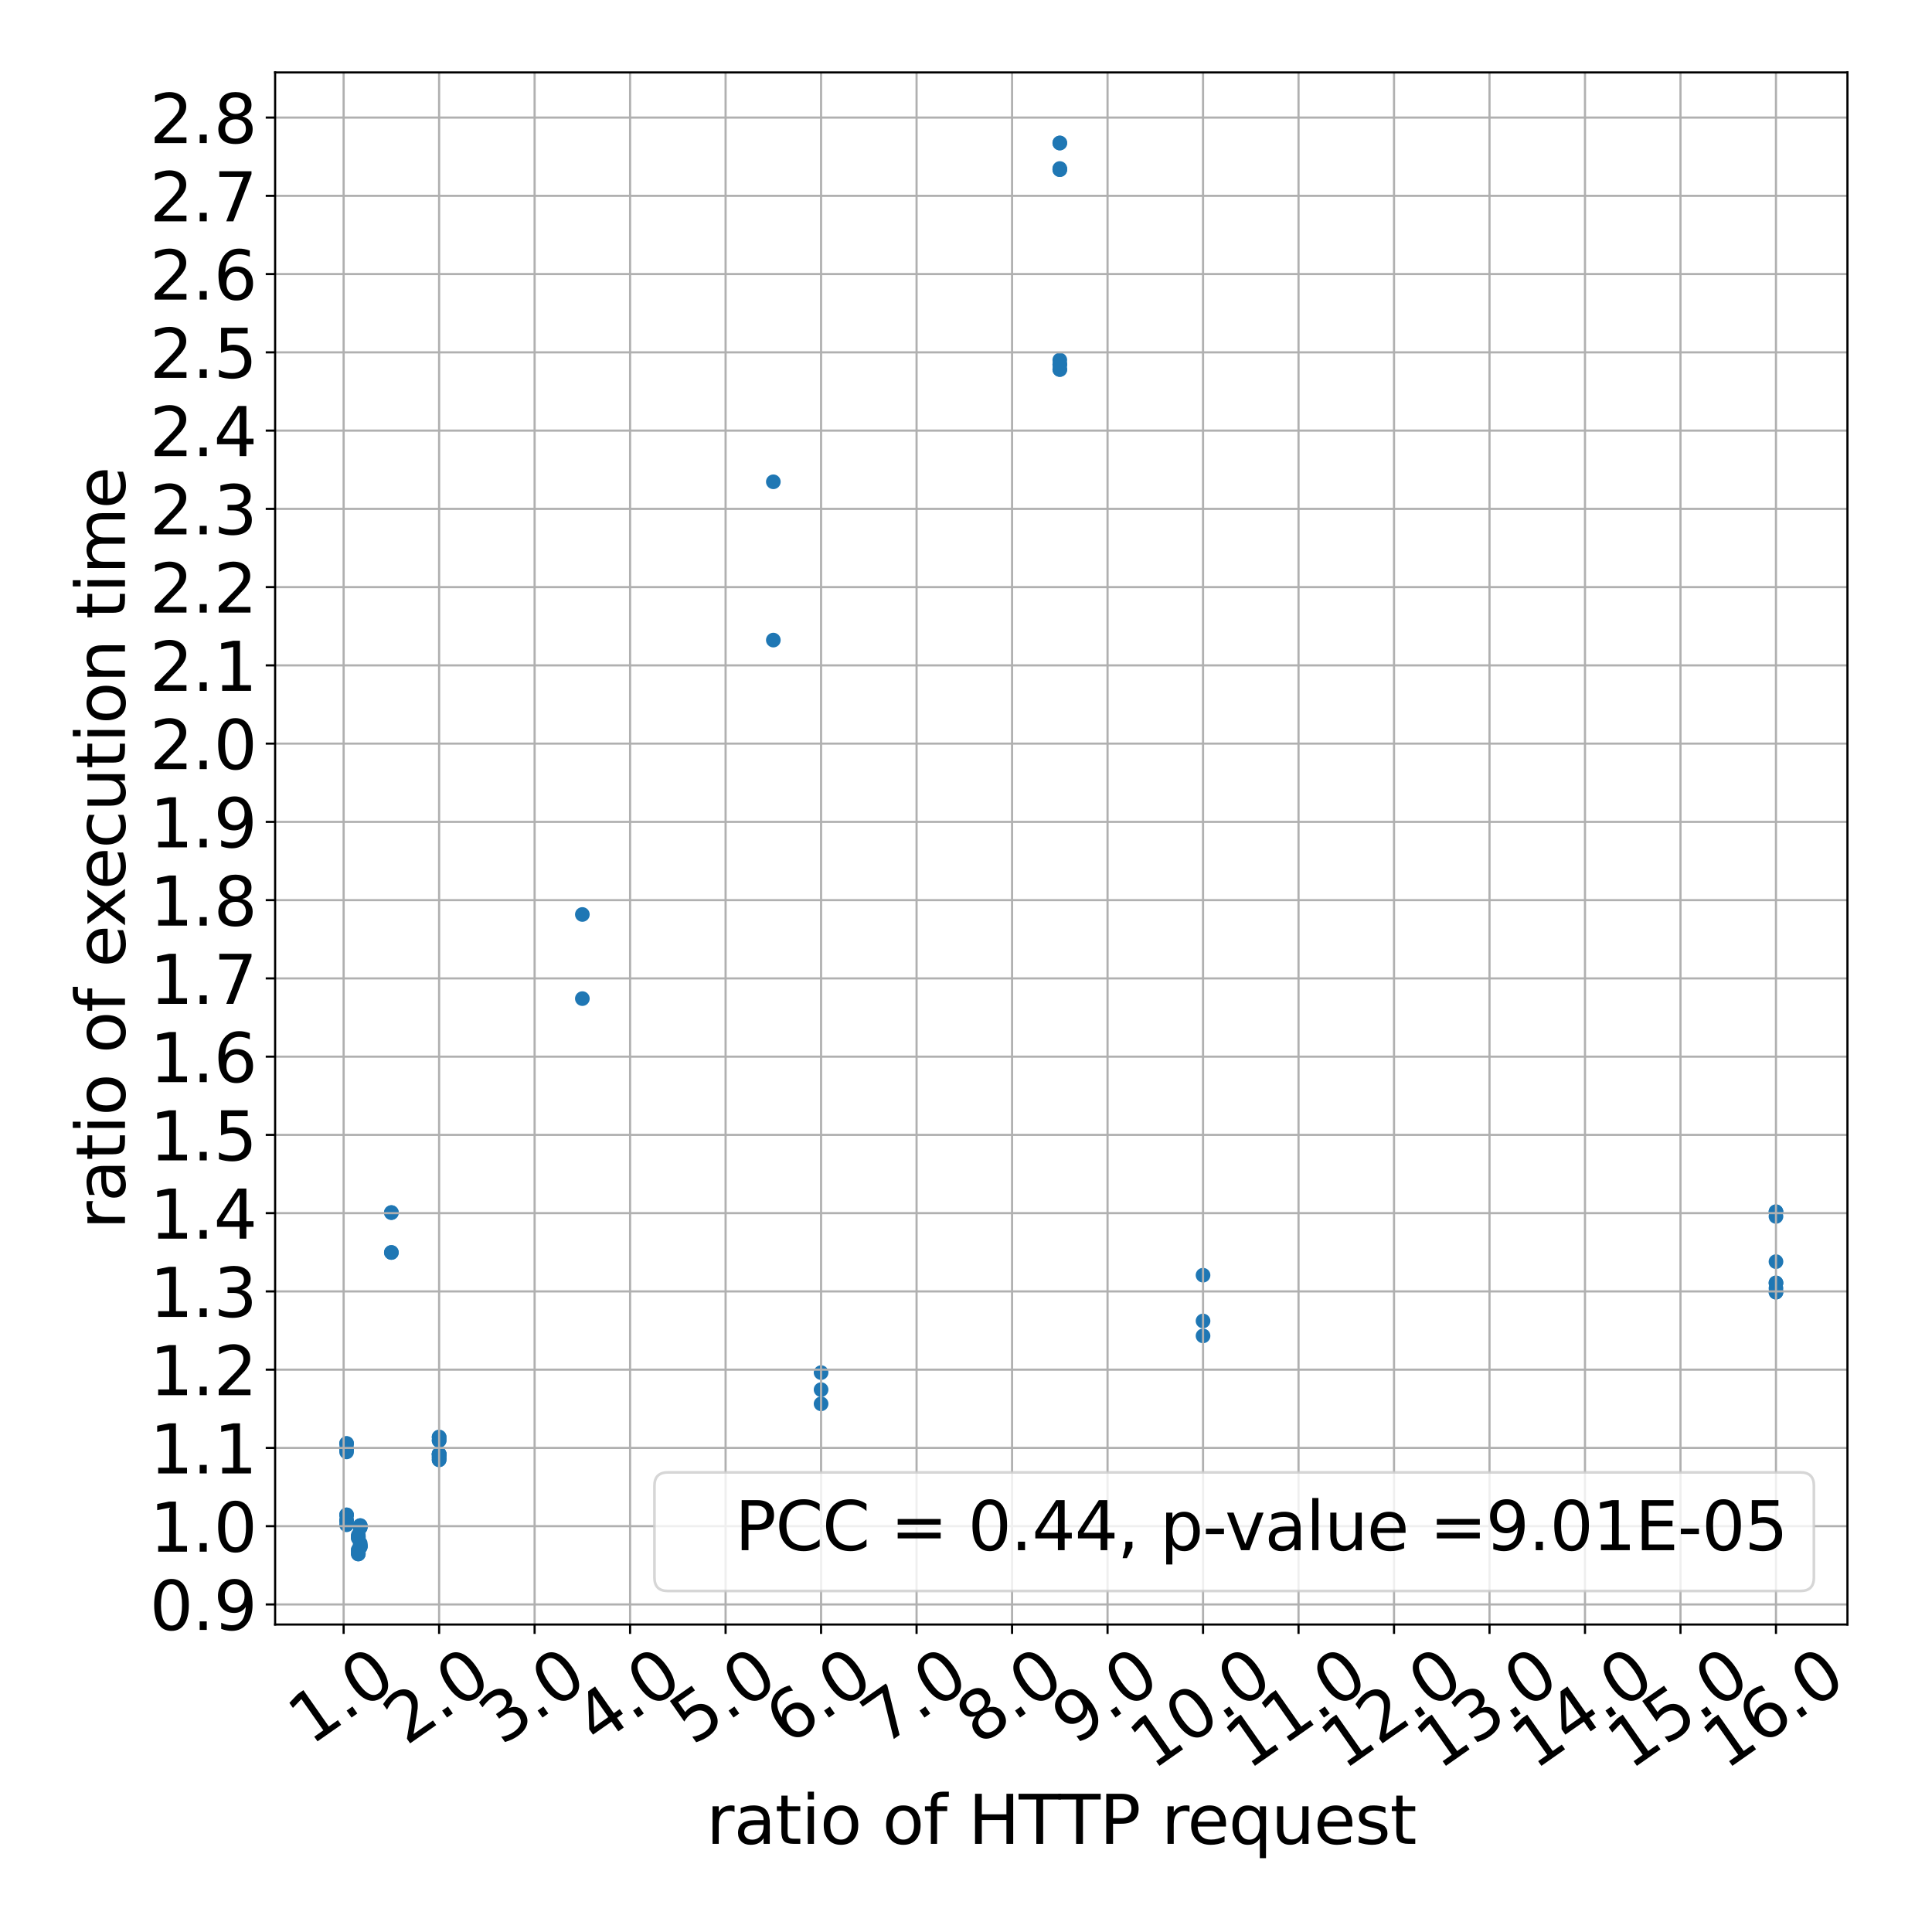 <?xml version="1.0" encoding="utf-8" standalone="no"?>
<!DOCTYPE svg PUBLIC "-//W3C//DTD SVG 1.1//EN"
  "http://www.w3.org/Graphics/SVG/1.1/DTD/svg11.dtd">
<svg xmlns:xlink="http://www.w3.org/1999/xlink" width="720pt" height="720pt" viewBox="0 0 720 720" xmlns="http://www.w3.org/2000/svg" version="1.1">
 <defs>
  <style type="text/css">*{stroke-linejoin: round; stroke-linecap: butt}</style>
 </defs>
 <g id="figure_1">
  <g id="patch_1">
   <path d="M 0 720 
L 720 720 
L 720 0 
L 0 0 
z
" style="fill: #ffffff"/>
  </g>
  <g id="axes_1">
   <g id="patch_2">
    <path d="M 102.53 605.41 
L 688.489 605.41 
L 688.489 27 
L 102.53 27 
z
" style="fill: #ffffff"/>
   </g>
   <g id="PathCollection_1">
    <defs>
     <path id="m99ff5ad54a" d="M 0 2.236 
C 0.593 2.236 1.162 2 1.581 1.581 
C 2 1.162 2.236 0.593 2.236 0 
C 2.236 -0.593 2 -1.162 1.581 -1.581 
C 1.162 -2 0.593 -2.236 0 -2.236 
C -0.593 -2.236 -1.162 -2 -1.581 -1.581 
C -2 -1.162 -2.236 -0.593 -2.236 0 
C -2.236 0.593 -2 1.162 -1.581 1.581 
C -1.162 2 -0.593 2.236 0 2.236 
z
" style="stroke: #1f77b4"/>
    </defs>
    <g clip-path="url(#pcc132f3217)">
     <use xlink:href="#m99ff5ad54a" x="133.536" y="572.09" style="fill: #1f77b4; stroke: #1f77b4"/>
     <use xlink:href="#m99ff5ad54a" x="134.25" y="575.168" style="fill: #1f77b4; stroke: #1f77b4"/>
     <use xlink:href="#m99ff5ad54a" x="129.164" y="541.08" style="fill: #1f77b4; stroke: #1f77b4"/>
     <use xlink:href="#m99ff5ad54a" x="133.536" y="578.556" style="fill: #1f77b4; stroke: #1f77b4"/>
     <use xlink:href="#m99ff5ad54a" x="134.25" y="569.295" style="fill: #1f77b4; stroke: #1f77b4"/>
     <use xlink:href="#m99ff5ad54a" x="129.164" y="568.245" style="fill: #1f77b4; stroke: #1f77b4"/>
     <use xlink:href="#m99ff5ad54a" x="661.854" y="470.175" style="fill: #1f77b4; stroke: #1f77b4"/>
     <use xlink:href="#m99ff5ad54a" x="661.854" y="480.107" style="fill: #1f77b4; stroke: #1f77b4"/>
     <use xlink:href="#m99ff5ad54a" x="394.958" y="62.796" style="fill: #1f77b4; stroke: #1f77b4"/>
     <use xlink:href="#m99ff5ad54a" x="394.958" y="134.16" style="fill: #1f77b4; stroke: #1f77b4"/>
     <use xlink:href="#m99ff5ad54a" x="661.854" y="453.326" style="fill: #1f77b4; stroke: #1f77b4"/>
     <use xlink:href="#m99ff5ad54a" x="163.647" y="541.874" style="fill: #1f77b4; stroke: #1f77b4"/>
     <use xlink:href="#m99ff5ad54a" x="163.647" y="541.996" style="fill: #1f77b4; stroke: #1f77b4"/>
     <use xlink:href="#m99ff5ad54a" x="394.958" y="53.291" style="fill: #1f77b4; stroke: #1f77b4"/>
     <use xlink:href="#m99ff5ad54a" x="145.854" y="466.76" style="fill: #1f77b4; stroke: #1f77b4"/>
     <use xlink:href="#m99ff5ad54a" x="163.647" y="535.566" style="fill: #1f77b4; stroke: #1f77b4"/>
     <use xlink:href="#m99ff5ad54a" x="133.536" y="573.178" style="fill: #1f77b4; stroke: #1f77b4"/>
     <use xlink:href="#m99ff5ad54a" x="134.25" y="576.017" style="fill: #1f77b4; stroke: #1f77b4"/>
     <use xlink:href="#m99ff5ad54a" x="129.164" y="540.041" style="fill: #1f77b4; stroke: #1f77b4"/>
     <use xlink:href="#m99ff5ad54a" x="133.536" y="577.612" style="fill: #1f77b4; stroke: #1f77b4"/>
     <use xlink:href="#m99ff5ad54a" x="134.25" y="569.001" style="fill: #1f77b4; stroke: #1f77b4"/>
     <use xlink:href="#m99ff5ad54a" x="129.164" y="564.554" style="fill: #1f77b4; stroke: #1f77b4"/>
     <use xlink:href="#m99ff5ad54a" x="163.647" y="542.996" style="fill: #1f77b4; stroke: #1f77b4"/>
     <use xlink:href="#m99ff5ad54a" x="661.854" y="481.545" style="fill: #1f77b4; stroke: #1f77b4"/>
     <use xlink:href="#m99ff5ad54a" x="145.854" y="451.893" style="fill: #1f77b4; stroke: #1f77b4"/>
     <use xlink:href="#m99ff5ad54a" x="394.958" y="135.825" style="fill: #1f77b4; stroke: #1f77b4"/>
     <use xlink:href="#m99ff5ad54a" x="163.647" y="536.818" style="fill: #1f77b4; stroke: #1f77b4"/>
     <use xlink:href="#m99ff5ad54a" x="133.536" y="572.643" style="fill: #1f77b4; stroke: #1f77b4"/>
     <use xlink:href="#m99ff5ad54a" x="134.25" y="576.483" style="fill: #1f77b4; stroke: #1f77b4"/>
     <use xlink:href="#m99ff5ad54a" x="129.164" y="537.96" style="fill: #1f77b4; stroke: #1f77b4"/>
     <use xlink:href="#m99ff5ad54a" x="133.536" y="579.119" style="fill: #1f77b4; stroke: #1f77b4"/>
     <use xlink:href="#m99ff5ad54a" x="134.25" y="568.552" style="fill: #1f77b4; stroke: #1f77b4"/>
     <use xlink:href="#m99ff5ad54a" x="129.164" y="566.649" style="fill: #1f77b4; stroke: #1f77b4"/>
     <use xlink:href="#m99ff5ad54a" x="163.647" y="544.022" style="fill: #1f77b4; stroke: #1f77b4"/>
     <use xlink:href="#m99ff5ad54a" x="661.854" y="478.107" style="fill: #1f77b4; stroke: #1f77b4"/>
     <use xlink:href="#m99ff5ad54a" x="394.958" y="63.209" style="fill: #1f77b4; stroke: #1f77b4"/>
     <use xlink:href="#m99ff5ad54a" x="394.958" y="137.7" style="fill: #1f77b4; stroke: #1f77b4"/>
     <use xlink:href="#m99ff5ad54a" x="661.854" y="451.589" style="fill: #1f77b4; stroke: #1f77b4"/>
     <use xlink:href="#m99ff5ad54a" x="163.647" y="541.874" style="fill: #1f77b4; stroke: #1f77b4"/>
     <use xlink:href="#m99ff5ad54a" x="163.647" y="541.996" style="fill: #1f77b4; stroke: #1f77b4"/>
     <use xlink:href="#m99ff5ad54a" x="394.958" y="53.291" style="fill: #1f77b4; stroke: #1f77b4"/>
     <use xlink:href="#m99ff5ad54a" x="145.854" y="466.76" style="fill: #1f77b4; stroke: #1f77b4"/>
     <use xlink:href="#m99ff5ad54a" x="163.647" y="535.566" style="fill: #1f77b4; stroke: #1f77b4"/>
     <use xlink:href="#m99ff5ad54a" x="133.536" y="573.178" style="fill: #1f77b4; stroke: #1f77b4"/>
     <use xlink:href="#m99ff5ad54a" x="134.25" y="576.017" style="fill: #1f77b4; stroke: #1f77b4"/>
     <use xlink:href="#m99ff5ad54a" x="129.164" y="540.041" style="fill: #1f77b4; stroke: #1f77b4"/>
     <use xlink:href="#m99ff5ad54a" x="133.536" y="577.612" style="fill: #1f77b4; stroke: #1f77b4"/>
     <use xlink:href="#m99ff5ad54a" x="134.25" y="569.001" style="fill: #1f77b4; stroke: #1f77b4"/>
     <use xlink:href="#m99ff5ad54a" x="129.164" y="564.554" style="fill: #1f77b4; stroke: #1f77b4"/>
     <use xlink:href="#m99ff5ad54a" x="163.647" y="542.996" style="fill: #1f77b4; stroke: #1f77b4"/>
     <use xlink:href="#m99ff5ad54a" x="661.854" y="481.545" style="fill: #1f77b4; stroke: #1f77b4"/>
     <use xlink:href="#m99ff5ad54a" x="145.854" y="451.893" style="fill: #1f77b4; stroke: #1f77b4"/>
     <use xlink:href="#m99ff5ad54a" x="394.958" y="135.825" style="fill: #1f77b4; stroke: #1f77b4"/>
     <use xlink:href="#m99ff5ad54a" x="163.647" y="536.818" style="fill: #1f77b4; stroke: #1f77b4"/>
     <use xlink:href="#m99ff5ad54a" x="133.536" y="572.643" style="fill: #1f77b4; stroke: #1f77b4"/>
     <use xlink:href="#m99ff5ad54a" x="134.25" y="576.483" style="fill: #1f77b4; stroke: #1f77b4"/>
     <use xlink:href="#m99ff5ad54a" x="129.164" y="537.96" style="fill: #1f77b4; stroke: #1f77b4"/>
     <use xlink:href="#m99ff5ad54a" x="133.536" y="579.119" style="fill: #1f77b4; stroke: #1f77b4"/>
     <use xlink:href="#m99ff5ad54a" x="134.25" y="568.552" style="fill: #1f77b4; stroke: #1f77b4"/>
     <use xlink:href="#m99ff5ad54a" x="129.164" y="566.649" style="fill: #1f77b4; stroke: #1f77b4"/>
     <use xlink:href="#m99ff5ad54a" x="163.647" y="544.022" style="fill: #1f77b4; stroke: #1f77b4"/>
     <use xlink:href="#m99ff5ad54a" x="661.854" y="478.107" style="fill: #1f77b4; stroke: #1f77b4"/>
     <use xlink:href="#m99ff5ad54a" x="394.958" y="63.209" style="fill: #1f77b4; stroke: #1f77b4"/>
     <use xlink:href="#m99ff5ad54a" x="394.958" y="137.7" style="fill: #1f77b4; stroke: #1f77b4"/>
     <use xlink:href="#m99ff5ad54a" x="661.854" y="451.589" style="fill: #1f77b4; stroke: #1f77b4"/>
     <use xlink:href="#m99ff5ad54a" x="448.337" y="492.283" style="fill: #1f77b4; stroke: #1f77b4"/>
     <use xlink:href="#m99ff5ad54a" x="448.337" y="497.844" style="fill: #1f77b4; stroke: #1f77b4"/>
     <use xlink:href="#m99ff5ad54a" x="288.199" y="179.552" style="fill: #1f77b4; stroke: #1f77b4"/>
     <use xlink:href="#m99ff5ad54a" x="288.199" y="238.543" style="fill: #1f77b4; stroke: #1f77b4"/>
     <use xlink:href="#m99ff5ad54a" x="448.337" y="475.23" style="fill: #1f77b4; stroke: #1f77b4"/>
     <use xlink:href="#m99ff5ad54a" x="305.992" y="517.875" style="fill: #1f77b4; stroke: #1f77b4"/>
     <use xlink:href="#m99ff5ad54a" x="305.992" y="523.166" style="fill: #1f77b4; stroke: #1f77b4"/>
     <use xlink:href="#m99ff5ad54a" x="217.027" y="340.799" style="fill: #1f77b4; stroke: #1f77b4"/>
     <use xlink:href="#m99ff5ad54a" x="217.027" y="372.154" style="fill: #1f77b4; stroke: #1f77b4"/>
     <use xlink:href="#m99ff5ad54a" x="305.992" y="511.53" style="fill: #1f77b4; stroke: #1f77b4"/>
    </g>
   </g>
   <g id="matplotlib.axis_1">
    <g id="xtick_1">
     <g id="line2d_1">
      <path d="M 128.061 605.41 
L 128.061 27 
" clip-path="url(#pcc132f3217)" style="fill: none; stroke: #b0b0b0; stroke-width: 0.8; stroke-linecap: square"/>
     </g>
     <g id="line2d_2">
      <defs>
       <path id="md81aa4db98" d="M 0 0 
L 0 3.5 
" style="stroke: #000000; stroke-width: 0.8"/>
      </defs>
      <g>
       <use xlink:href="#md81aa4db98" x="128.061" y="605.41" style="stroke: #000000; stroke-width: 0.8"/>
      </g>
     </g>
     <g id="text_1">
      <!-- 1.0 -->
      <g transform="translate(115.734 650.775) rotate(-35) scale(0.25 -0.25)">
       <defs>
        <path id="DejaVuSans-31" d="M 794 531 
L 1825 531 
L 1825 4091 
L 703 3866 
L 703 4441 
L 1819 4666 
L 2450 4666 
L 2450 531 
L 3481 531 
L 3481 0 
L 794 0 
L 794 531 
z
" transform="scale(0.016)"/>
        <path id="DejaVuSans-2e" d="M 684 794 
L 1344 794 
L 1344 0 
L 684 0 
L 684 794 
z
" transform="scale(0.016)"/>
        <path id="DejaVuSans-30" d="M 2034 4250 
Q 1547 4250 1301 3770 
Q 1056 3291 1056 2328 
Q 1056 1369 1301 889 
Q 1547 409 2034 409 
Q 2525 409 2770 889 
Q 3016 1369 3016 2328 
Q 3016 3291 2770 3770 
Q 2525 4250 2034 4250 
z
M 2034 4750 
Q 2819 4750 3233 4129 
Q 3647 3509 3647 2328 
Q 3647 1150 3233 529 
Q 2819 -91 2034 -91 
Q 1250 -91 836 529 
Q 422 1150 422 2328 
Q 422 3509 836 4129 
Q 1250 4750 2034 4750 
z
" transform="scale(0.016)"/>
       </defs>
       <use xlink:href="#DejaVuSans-31"/>
       <use xlink:href="#DejaVuSans-2e" x="63.623"/>
       <use xlink:href="#DejaVuSans-30" x="95.41"/>
      </g>
     </g>
    </g>
    <g id="xtick_2">
     <g id="line2d_3">
      <path d="M 163.647 605.41 
L 163.647 27 
" clip-path="url(#pcc132f3217)" style="fill: none; stroke: #b0b0b0; stroke-width: 0.8; stroke-linecap: square"/>
     </g>
     <g id="line2d_4">
      <g>
       <use xlink:href="#md81aa4db98" x="163.647" y="605.41" style="stroke: #000000; stroke-width: 0.8"/>
      </g>
     </g>
     <g id="text_2">
      <!-- 2.0 -->
      <g transform="translate(151.32 650.775) rotate(-35) scale(0.25 -0.25)">
       <defs>
        <path id="DejaVuSans-32" d="M 1228 531 
L 3431 531 
L 3431 0 
L 469 0 
L 469 531 
Q 828 903 1448 1529 
Q 2069 2156 2228 2338 
Q 2531 2678 2651 2914 
Q 2772 3150 2772 3378 
Q 2772 3750 2511 3984 
Q 2250 4219 1831 4219 
Q 1534 4219 1204 4116 
Q 875 4013 500 3803 
L 500 4441 
Q 881 4594 1212 4672 
Q 1544 4750 1819 4750 
Q 2544 4750 2975 4387 
Q 3406 4025 3406 3419 
Q 3406 3131 3298 2873 
Q 3191 2616 2906 2266 
Q 2828 2175 2409 1742 
Q 1991 1309 1228 531 
z
" transform="scale(0.016)"/>
       </defs>
       <use xlink:href="#DejaVuSans-32"/>
       <use xlink:href="#DejaVuSans-2e" x="63.623"/>
       <use xlink:href="#DejaVuSans-30" x="95.41"/>
      </g>
     </g>
    </g>
    <g id="xtick_3">
     <g id="line2d_5">
      <path d="M 199.233 605.41 
L 199.233 27 
" clip-path="url(#pcc132f3217)" style="fill: none; stroke: #b0b0b0; stroke-width: 0.8; stroke-linecap: square"/>
     </g>
     <g id="line2d_6">
      <g>
       <use xlink:href="#md81aa4db98" x="199.233" y="605.41" style="stroke: #000000; stroke-width: 0.8"/>
      </g>
     </g>
     <g id="text_3">
      <!-- 3.0 -->
      <g transform="translate(186.906 650.775) rotate(-35) scale(0.25 -0.25)">
       <defs>
        <path id="DejaVuSans-33" d="M 2597 2516 
Q 3050 2419 3304 2112 
Q 3559 1806 3559 1356 
Q 3559 666 3084 287 
Q 2609 -91 1734 -91 
Q 1441 -91 1130 -33 
Q 819 25 488 141 
L 488 750 
Q 750 597 1062 519 
Q 1375 441 1716 441 
Q 2309 441 2620 675 
Q 2931 909 2931 1356 
Q 2931 1769 2642 2001 
Q 2353 2234 1838 2234 
L 1294 2234 
L 1294 2753 
L 1863 2753 
Q 2328 2753 2575 2939 
Q 2822 3125 2822 3475 
Q 2822 3834 2567 4026 
Q 2313 4219 1838 4219 
Q 1578 4219 1281 4162 
Q 984 4106 628 3988 
L 628 4550 
Q 988 4650 1302 4700 
Q 1616 4750 1894 4750 
Q 2613 4750 3031 4423 
Q 3450 4097 3450 3541 
Q 3450 3153 3228 2886 
Q 3006 2619 2597 2516 
z
" transform="scale(0.016)"/>
       </defs>
       <use xlink:href="#DejaVuSans-33"/>
       <use xlink:href="#DejaVuSans-2e" x="63.623"/>
       <use xlink:href="#DejaVuSans-30" x="95.41"/>
      </g>
     </g>
    </g>
    <g id="xtick_4">
     <g id="line2d_7">
      <path d="M 234.82 605.41 
L 234.82 27 
" clip-path="url(#pcc132f3217)" style="fill: none; stroke: #b0b0b0; stroke-width: 0.8; stroke-linecap: square"/>
     </g>
     <g id="line2d_8">
      <g>
       <use xlink:href="#md81aa4db98" x="234.82" y="605.41" style="stroke: #000000; stroke-width: 0.8"/>
      </g>
     </g>
     <g id="text_4">
      <!-- 4.0 -->
      <g transform="translate(222.493 650.775) rotate(-35) scale(0.25 -0.25)">
       <defs>
        <path id="DejaVuSans-34" d="M 2419 4116 
L 825 1625 
L 2419 1625 
L 2419 4116 
z
M 2253 4666 
L 3047 4666 
L 3047 1625 
L 3713 1625 
L 3713 1100 
L 3047 1100 
L 3047 0 
L 2419 0 
L 2419 1100 
L 313 1100 
L 313 1709 
L 2253 4666 
z
" transform="scale(0.016)"/>
       </defs>
       <use xlink:href="#DejaVuSans-34"/>
       <use xlink:href="#DejaVuSans-2e" x="63.623"/>
       <use xlink:href="#DejaVuSans-30" x="95.41"/>
      </g>
     </g>
    </g>
    <g id="xtick_5">
     <g id="line2d_9">
      <path d="M 270.406 605.41 
L 270.406 27 
" clip-path="url(#pcc132f3217)" style="fill: none; stroke: #b0b0b0; stroke-width: 0.8; stroke-linecap: square"/>
     </g>
     <g id="line2d_10">
      <g>
       <use xlink:href="#md81aa4db98" x="270.406" y="605.41" style="stroke: #000000; stroke-width: 0.8"/>
      </g>
     </g>
     <g id="text_5">
      <!-- 5.0 -->
      <g transform="translate(258.079 650.775) rotate(-35) scale(0.25 -0.25)">
       <defs>
        <path id="DejaVuSans-35" d="M 691 4666 
L 3169 4666 
L 3169 4134 
L 1269 4134 
L 1269 2991 
Q 1406 3038 1543 3061 
Q 1681 3084 1819 3084 
Q 2600 3084 3056 2656 
Q 3513 2228 3513 1497 
Q 3513 744 3044 326 
Q 2575 -91 1722 -91 
Q 1428 -91 1123 -41 
Q 819 9 494 109 
L 494 744 
Q 775 591 1075 516 
Q 1375 441 1709 441 
Q 2250 441 2565 725 
Q 2881 1009 2881 1497 
Q 2881 1984 2565 2268 
Q 2250 2553 1709 2553 
Q 1456 2553 1204 2497 
Q 953 2441 691 2322 
L 691 4666 
z
" transform="scale(0.016)"/>
       </defs>
       <use xlink:href="#DejaVuSans-35"/>
       <use xlink:href="#DejaVuSans-2e" x="63.623"/>
       <use xlink:href="#DejaVuSans-30" x="95.41"/>
      </g>
     </g>
    </g>
    <g id="xtick_6">
     <g id="line2d_11">
      <path d="M 305.992 605.41 
L 305.992 27 
" clip-path="url(#pcc132f3217)" style="fill: none; stroke: #b0b0b0; stroke-width: 0.8; stroke-linecap: square"/>
     </g>
     <g id="line2d_12">
      <g>
       <use xlink:href="#md81aa4db98" x="305.992" y="605.41" style="stroke: #000000; stroke-width: 0.8"/>
      </g>
     </g>
     <g id="text_6">
      <!-- 6.0 -->
      <g transform="translate(293.665 650.775) rotate(-35) scale(0.25 -0.25)">
       <defs>
        <path id="DejaVuSans-36" d="M 2113 2584 
Q 1688 2584 1439 2293 
Q 1191 2003 1191 1497 
Q 1191 994 1439 701 
Q 1688 409 2113 409 
Q 2538 409 2786 701 
Q 3034 994 3034 1497 
Q 3034 2003 2786 2293 
Q 2538 2584 2113 2584 
z
M 3366 4563 
L 3366 3988 
Q 3128 4100 2886 4159 
Q 2644 4219 2406 4219 
Q 1781 4219 1451 3797 
Q 1122 3375 1075 2522 
Q 1259 2794 1537 2939 
Q 1816 3084 2150 3084 
Q 2853 3084 3261 2657 
Q 3669 2231 3669 1497 
Q 3669 778 3244 343 
Q 2819 -91 2113 -91 
Q 1303 -91 875 529 
Q 447 1150 447 2328 
Q 447 3434 972 4092 
Q 1497 4750 2381 4750 
Q 2619 4750 2861 4703 
Q 3103 4656 3366 4563 
z
" transform="scale(0.016)"/>
       </defs>
       <use xlink:href="#DejaVuSans-36"/>
       <use xlink:href="#DejaVuSans-2e" x="63.623"/>
       <use xlink:href="#DejaVuSans-30" x="95.41"/>
      </g>
     </g>
    </g>
    <g id="xtick_7">
     <g id="line2d_13">
      <path d="M 341.578 605.41 
L 341.578 27 
" clip-path="url(#pcc132f3217)" style="fill: none; stroke: #b0b0b0; stroke-width: 0.8; stroke-linecap: square"/>
     </g>
     <g id="line2d_14">
      <g>
       <use xlink:href="#md81aa4db98" x="341.578" y="605.41" style="stroke: #000000; stroke-width: 0.8"/>
      </g>
     </g>
     <g id="text_7">
      <!-- 7.0 -->
      <g transform="translate(329.251 650.775) rotate(-35) scale(0.25 -0.25)">
       <defs>
        <path id="DejaVuSans-37" d="M 525 4666 
L 3525 4666 
L 3525 4397 
L 1831 0 
L 1172 0 
L 2766 4134 
L 525 4134 
L 525 4666 
z
" transform="scale(0.016)"/>
       </defs>
       <use xlink:href="#DejaVuSans-37"/>
       <use xlink:href="#DejaVuSans-2e" x="63.623"/>
       <use xlink:href="#DejaVuSans-30" x="95.41"/>
      </g>
     </g>
    </g>
    <g id="xtick_8">
     <g id="line2d_15">
      <path d="M 377.165 605.41 
L 377.165 27 
" clip-path="url(#pcc132f3217)" style="fill: none; stroke: #b0b0b0; stroke-width: 0.8; stroke-linecap: square"/>
     </g>
     <g id="line2d_16">
      <g>
       <use xlink:href="#md81aa4db98" x="377.165" y="605.41" style="stroke: #000000; stroke-width: 0.8"/>
      </g>
     </g>
     <g id="text_8">
      <!-- 8.0 -->
      <g transform="translate(364.837 650.775) rotate(-35) scale(0.25 -0.25)">
       <defs>
        <path id="DejaVuSans-38" d="M 2034 2216 
Q 1584 2216 1326 1975 
Q 1069 1734 1069 1313 
Q 1069 891 1326 650 
Q 1584 409 2034 409 
Q 2484 409 2743 651 
Q 3003 894 3003 1313 
Q 3003 1734 2745 1975 
Q 2488 2216 2034 2216 
z
M 1403 2484 
Q 997 2584 770 2862 
Q 544 3141 544 3541 
Q 544 4100 942 4425 
Q 1341 4750 2034 4750 
Q 2731 4750 3128 4425 
Q 3525 4100 3525 3541 
Q 3525 3141 3298 2862 
Q 3072 2584 2669 2484 
Q 3125 2378 3379 2068 
Q 3634 1759 3634 1313 
Q 3634 634 3220 271 
Q 2806 -91 2034 -91 
Q 1263 -91 848 271 
Q 434 634 434 1313 
Q 434 1759 690 2068 
Q 947 2378 1403 2484 
z
M 1172 3481 
Q 1172 3119 1398 2916 
Q 1625 2713 2034 2713 
Q 2441 2713 2670 2916 
Q 2900 3119 2900 3481 
Q 2900 3844 2670 4047 
Q 2441 4250 2034 4250 
Q 1625 4250 1398 4047 
Q 1172 3844 1172 3481 
z
" transform="scale(0.016)"/>
       </defs>
       <use xlink:href="#DejaVuSans-38"/>
       <use xlink:href="#DejaVuSans-2e" x="63.623"/>
       <use xlink:href="#DejaVuSans-30" x="95.41"/>
      </g>
     </g>
    </g>
    <g id="xtick_9">
     <g id="line2d_17">
      <path d="M 412.751 605.41 
L 412.751 27 
" clip-path="url(#pcc132f3217)" style="fill: none; stroke: #b0b0b0; stroke-width: 0.8; stroke-linecap: square"/>
     </g>
     <g id="line2d_18">
      <g>
       <use xlink:href="#md81aa4db98" x="412.751" y="605.41" style="stroke: #000000; stroke-width: 0.8"/>
      </g>
     </g>
     <g id="text_9">
      <!-- 9.0 -->
      <g transform="translate(400.424 650.775) rotate(-35) scale(0.25 -0.25)">
       <defs>
        <path id="DejaVuSans-39" d="M 703 97 
L 703 672 
Q 941 559 1184 500 
Q 1428 441 1663 441 
Q 2288 441 2617 861 
Q 2947 1281 2994 2138 
Q 2813 1869 2534 1725 
Q 2256 1581 1919 1581 
Q 1219 1581 811 2004 
Q 403 2428 403 3163 
Q 403 3881 828 4315 
Q 1253 4750 1959 4750 
Q 2769 4750 3195 4129 
Q 3622 3509 3622 2328 
Q 3622 1225 3098 567 
Q 2575 -91 1691 -91 
Q 1453 -91 1209 -44 
Q 966 3 703 97 
z
M 1959 2075 
Q 2384 2075 2632 2365 
Q 2881 2656 2881 3163 
Q 2881 3666 2632 3958 
Q 2384 4250 1959 4250 
Q 1534 4250 1286 3958 
Q 1038 3666 1038 3163 
Q 1038 2656 1286 2365 
Q 1534 2075 1959 2075 
z
" transform="scale(0.016)"/>
       </defs>
       <use xlink:href="#DejaVuSans-39"/>
       <use xlink:href="#DejaVuSans-2e" x="63.623"/>
       <use xlink:href="#DejaVuSans-30" x="95.41"/>
      </g>
     </g>
    </g>
    <g id="xtick_10">
     <g id="line2d_19">
      <path d="M 448.337 605.41 
L 448.337 27 
" clip-path="url(#pcc132f3217)" style="fill: none; stroke: #b0b0b0; stroke-width: 0.8; stroke-linecap: square"/>
     </g>
     <g id="line2d_20">
      <g>
       <use xlink:href="#md81aa4db98" x="448.337" y="605.41" style="stroke: #000000; stroke-width: 0.8"/>
      </g>
     </g>
     <g id="text_10">
      <!-- 10.0 -->
      <g transform="translate(429.495 659.898) rotate(-35) scale(0.25 -0.25)">
       <use xlink:href="#DejaVuSans-31"/>
       <use xlink:href="#DejaVuSans-30" x="63.623"/>
       <use xlink:href="#DejaVuSans-2e" x="127.246"/>
       <use xlink:href="#DejaVuSans-30" x="159.033"/>
      </g>
     </g>
    </g>
    <g id="xtick_11">
     <g id="line2d_21">
      <path d="M 483.923 605.41 
L 483.923 27 
" clip-path="url(#pcc132f3217)" style="fill: none; stroke: #b0b0b0; stroke-width: 0.8; stroke-linecap: square"/>
     </g>
     <g id="line2d_22">
      <g>
       <use xlink:href="#md81aa4db98" x="483.923" y="605.41" style="stroke: #000000; stroke-width: 0.8"/>
      </g>
     </g>
     <g id="text_11">
      <!-- 11.0 -->
      <g transform="translate(465.081 659.898) rotate(-35) scale(0.25 -0.25)">
       <use xlink:href="#DejaVuSans-31"/>
       <use xlink:href="#DejaVuSans-31" x="63.623"/>
       <use xlink:href="#DejaVuSans-2e" x="127.246"/>
       <use xlink:href="#DejaVuSans-30" x="159.033"/>
      </g>
     </g>
    </g>
    <g id="xtick_12">
     <g id="line2d_23">
      <path d="M 519.509 605.41 
L 519.509 27 
" clip-path="url(#pcc132f3217)" style="fill: none; stroke: #b0b0b0; stroke-width: 0.8; stroke-linecap: square"/>
     </g>
     <g id="line2d_24">
      <g>
       <use xlink:href="#md81aa4db98" x="519.509" y="605.41" style="stroke: #000000; stroke-width: 0.8"/>
      </g>
     </g>
     <g id="text_12">
      <!-- 12.0 -->
      <g transform="translate(500.667 659.898) rotate(-35) scale(0.25 -0.25)">
       <use xlink:href="#DejaVuSans-31"/>
       <use xlink:href="#DejaVuSans-32" x="63.623"/>
       <use xlink:href="#DejaVuSans-2e" x="127.246"/>
       <use xlink:href="#DejaVuSans-30" x="159.033"/>
      </g>
     </g>
    </g>
    <g id="xtick_13">
     <g id="line2d_25">
      <path d="M 555.096 605.41 
L 555.096 27 
" clip-path="url(#pcc132f3217)" style="fill: none; stroke: #b0b0b0; stroke-width: 0.8; stroke-linecap: square"/>
     </g>
     <g id="line2d_26">
      <g>
       <use xlink:href="#md81aa4db98" x="555.096" y="605.41" style="stroke: #000000; stroke-width: 0.8"/>
      </g>
     </g>
     <g id="text_13">
      <!-- 13.0 -->
      <g transform="translate(536.254 659.898) rotate(-35) scale(0.25 -0.25)">
       <use xlink:href="#DejaVuSans-31"/>
       <use xlink:href="#DejaVuSans-33" x="63.623"/>
       <use xlink:href="#DejaVuSans-2e" x="127.246"/>
       <use xlink:href="#DejaVuSans-30" x="159.033"/>
      </g>
     </g>
    </g>
    <g id="xtick_14">
     <g id="line2d_27">
      <path d="M 590.682 605.41 
L 590.682 27 
" clip-path="url(#pcc132f3217)" style="fill: none; stroke: #b0b0b0; stroke-width: 0.8; stroke-linecap: square"/>
     </g>
     <g id="line2d_28">
      <g>
       <use xlink:href="#md81aa4db98" x="590.682" y="605.41" style="stroke: #000000; stroke-width: 0.8"/>
      </g>
     </g>
     <g id="text_14">
      <!-- 14.0 -->
      <g transform="translate(571.84 659.898) rotate(-35) scale(0.25 -0.25)">
       <use xlink:href="#DejaVuSans-31"/>
       <use xlink:href="#DejaVuSans-34" x="63.623"/>
       <use xlink:href="#DejaVuSans-2e" x="127.246"/>
       <use xlink:href="#DejaVuSans-30" x="159.033"/>
      </g>
     </g>
    </g>
    <g id="xtick_15">
     <g id="line2d_29">
      <path d="M 626.268 605.41 
L 626.268 27 
" clip-path="url(#pcc132f3217)" style="fill: none; stroke: #b0b0b0; stroke-width: 0.8; stroke-linecap: square"/>
     </g>
     <g id="line2d_30">
      <g>
       <use xlink:href="#md81aa4db98" x="626.268" y="605.41" style="stroke: #000000; stroke-width: 0.8"/>
      </g>
     </g>
     <g id="text_15">
      <!-- 15.0 -->
      <g transform="translate(607.426 659.898) rotate(-35) scale(0.25 -0.25)">
       <use xlink:href="#DejaVuSans-31"/>
       <use xlink:href="#DejaVuSans-35" x="63.623"/>
       <use xlink:href="#DejaVuSans-2e" x="127.246"/>
       <use xlink:href="#DejaVuSans-30" x="159.033"/>
      </g>
     </g>
    </g>
    <g id="xtick_16">
     <g id="line2d_31">
      <path d="M 661.854 605.41 
L 661.854 27 
" clip-path="url(#pcc132f3217)" style="fill: none; stroke: #b0b0b0; stroke-width: 0.8; stroke-linecap: square"/>
     </g>
     <g id="line2d_32">
      <g>
       <use xlink:href="#md81aa4db98" x="661.854" y="605.41" style="stroke: #000000; stroke-width: 0.8"/>
      </g>
     </g>
     <g id="text_16">
      <!-- 16.0 -->
      <g transform="translate(643.012 659.898) rotate(-35) scale(0.25 -0.25)">
       <use xlink:href="#DejaVuSans-31"/>
       <use xlink:href="#DejaVuSans-36" x="63.623"/>
       <use xlink:href="#DejaVuSans-2e" x="127.246"/>
       <use xlink:href="#DejaVuSans-30" x="159.033"/>
      </g>
     </g>
    </g>
    <g id="text_17">
     <!-- ratio of HTTP request -->
     <g transform="translate(263.224 687.153) scale(0.25 -0.25)">
      <defs>
       <path id="DejaVuSans-72" d="M 2631 2963 
Q 2534 3019 2420 3045 
Q 2306 3072 2169 3072 
Q 1681 3072 1420 2755 
Q 1159 2438 1159 1844 
L 1159 0 
L 581 0 
L 581 3500 
L 1159 3500 
L 1159 2956 
Q 1341 3275 1631 3429 
Q 1922 3584 2338 3584 
Q 2397 3584 2469 3576 
Q 2541 3569 2628 3553 
L 2631 2963 
z
" transform="scale(0.016)"/>
       <path id="DejaVuSans-61" d="M 2194 1759 
Q 1497 1759 1228 1600 
Q 959 1441 959 1056 
Q 959 750 1161 570 
Q 1363 391 1709 391 
Q 2188 391 2477 730 
Q 2766 1069 2766 1631 
L 2766 1759 
L 2194 1759 
z
M 3341 1997 
L 3341 0 
L 2766 0 
L 2766 531 
Q 2569 213 2275 61 
Q 1981 -91 1556 -91 
Q 1019 -91 701 211 
Q 384 513 384 1019 
Q 384 1609 779 1909 
Q 1175 2209 1959 2209 
L 2766 2209 
L 2766 2266 
Q 2766 2663 2505 2880 
Q 2244 3097 1772 3097 
Q 1472 3097 1187 3025 
Q 903 2953 641 2809 
L 641 3341 
Q 956 3463 1253 3523 
Q 1550 3584 1831 3584 
Q 2591 3584 2966 3190 
Q 3341 2797 3341 1997 
z
" transform="scale(0.016)"/>
       <path id="DejaVuSans-74" d="M 1172 4494 
L 1172 3500 
L 2356 3500 
L 2356 3053 
L 1172 3053 
L 1172 1153 
Q 1172 725 1289 603 
Q 1406 481 1766 481 
L 2356 481 
L 2356 0 
L 1766 0 
Q 1100 0 847 248 
Q 594 497 594 1153 
L 594 3053 
L 172 3053 
L 172 3500 
L 594 3500 
L 594 4494 
L 1172 4494 
z
" transform="scale(0.016)"/>
       <path id="DejaVuSans-69" d="M 603 3500 
L 1178 3500 
L 1178 0 
L 603 0 
L 603 3500 
z
M 603 4863 
L 1178 4863 
L 1178 4134 
L 603 4134 
L 603 4863 
z
" transform="scale(0.016)"/>
       <path id="DejaVuSans-6f" d="M 1959 3097 
Q 1497 3097 1228 2736 
Q 959 2375 959 1747 
Q 959 1119 1226 758 
Q 1494 397 1959 397 
Q 2419 397 2687 759 
Q 2956 1122 2956 1747 
Q 2956 2369 2687 2733 
Q 2419 3097 1959 3097 
z
M 1959 3584 
Q 2709 3584 3137 3096 
Q 3566 2609 3566 1747 
Q 3566 888 3137 398 
Q 2709 -91 1959 -91 
Q 1206 -91 779 398 
Q 353 888 353 1747 
Q 353 2609 779 3096 
Q 1206 3584 1959 3584 
z
" transform="scale(0.016)"/>
       <path id="DejaVuSans-20" transform="scale(0.016)"/>
       <path id="DejaVuSans-66" d="M 2375 4863 
L 2375 4384 
L 1825 4384 
Q 1516 4384 1395 4259 
Q 1275 4134 1275 3809 
L 1275 3500 
L 2222 3500 
L 2222 3053 
L 1275 3053 
L 1275 0 
L 697 0 
L 697 3053 
L 147 3053 
L 147 3500 
L 697 3500 
L 697 3744 
Q 697 4328 969 4595 
Q 1241 4863 1831 4863 
L 2375 4863 
z
" transform="scale(0.016)"/>
       <path id="DejaVuSans-48" d="M 628 4666 
L 1259 4666 
L 1259 2753 
L 3553 2753 
L 3553 4666 
L 4184 4666 
L 4184 0 
L 3553 0 
L 3553 2222 
L 1259 2222 
L 1259 0 
L 628 0 
L 628 4666 
z
" transform="scale(0.016)"/>
       <path id="DejaVuSans-54" d="M -19 4666 
L 3928 4666 
L 3928 4134 
L 2272 4134 
L 2272 0 
L 1638 0 
L 1638 4134 
L -19 4134 
L -19 4666 
z
" transform="scale(0.016)"/>
       <path id="DejaVuSans-50" d="M 1259 4147 
L 1259 2394 
L 2053 2394 
Q 2494 2394 2734 2622 
Q 2975 2850 2975 3272 
Q 2975 3691 2734 3919 
Q 2494 4147 2053 4147 
L 1259 4147 
z
M 628 4666 
L 2053 4666 
Q 2838 4666 3239 4311 
Q 3641 3956 3641 3272 
Q 3641 2581 3239 2228 
Q 2838 1875 2053 1875 
L 1259 1875 
L 1259 0 
L 628 0 
L 628 4666 
z
" transform="scale(0.016)"/>
       <path id="DejaVuSans-65" d="M 3597 1894 
L 3597 1613 
L 953 1613 
Q 991 1019 1311 708 
Q 1631 397 2203 397 
Q 2534 397 2845 478 
Q 3156 559 3463 722 
L 3463 178 
Q 3153 47 2828 -22 
Q 2503 -91 2169 -91 
Q 1331 -91 842 396 
Q 353 884 353 1716 
Q 353 2575 817 3079 
Q 1281 3584 2069 3584 
Q 2775 3584 3186 3129 
Q 3597 2675 3597 1894 
z
M 3022 2063 
Q 3016 2534 2758 2815 
Q 2500 3097 2075 3097 
Q 1594 3097 1305 2825 
Q 1016 2553 972 2059 
L 3022 2063 
z
" transform="scale(0.016)"/>
       <path id="DejaVuSans-71" d="M 947 1747 
Q 947 1113 1208 752 
Q 1469 391 1925 391 
Q 2381 391 2643 752 
Q 2906 1113 2906 1747 
Q 2906 2381 2643 2742 
Q 2381 3103 1925 3103 
Q 1469 3103 1208 2742 
Q 947 2381 947 1747 
z
M 2906 525 
Q 2725 213 2448 61 
Q 2172 -91 1784 -91 
Q 1150 -91 751 415 
Q 353 922 353 1747 
Q 353 2572 751 3078 
Q 1150 3584 1784 3584 
Q 2172 3584 2448 3432 
Q 2725 3281 2906 2969 
L 2906 3500 
L 3481 3500 
L 3481 -1331 
L 2906 -1331 
L 2906 525 
z
" transform="scale(0.016)"/>
       <path id="DejaVuSans-75" d="M 544 1381 
L 544 3500 
L 1119 3500 
L 1119 1403 
Q 1119 906 1312 657 
Q 1506 409 1894 409 
Q 2359 409 2629 706 
Q 2900 1003 2900 1516 
L 2900 3500 
L 3475 3500 
L 3475 0 
L 2900 0 
L 2900 538 
Q 2691 219 2414 64 
Q 2138 -91 1772 -91 
Q 1169 -91 856 284 
Q 544 659 544 1381 
z
M 1991 3584 
L 1991 3584 
z
" transform="scale(0.016)"/>
       <path id="DejaVuSans-73" d="M 2834 3397 
L 2834 2853 
Q 2591 2978 2328 3040 
Q 2066 3103 1784 3103 
Q 1356 3103 1142 2972 
Q 928 2841 928 2578 
Q 928 2378 1081 2264 
Q 1234 2150 1697 2047 
L 1894 2003 
Q 2506 1872 2764 1633 
Q 3022 1394 3022 966 
Q 3022 478 2636 193 
Q 2250 -91 1575 -91 
Q 1294 -91 989 -36 
Q 684 19 347 128 
L 347 722 
Q 666 556 975 473 
Q 1284 391 1588 391 
Q 1994 391 2212 530 
Q 2431 669 2431 922 
Q 2431 1156 2273 1281 
Q 2116 1406 1581 1522 
L 1381 1569 
Q 847 1681 609 1914 
Q 372 2147 372 2553 
Q 372 3047 722 3315 
Q 1072 3584 1716 3584 
Q 2034 3584 2315 3537 
Q 2597 3491 2834 3397 
z
" transform="scale(0.016)"/>
      </defs>
      <use xlink:href="#DejaVuSans-72"/>
      <use xlink:href="#DejaVuSans-61" x="41.113"/>
      <use xlink:href="#DejaVuSans-74" x="102.393"/>
      <use xlink:href="#DejaVuSans-69" x="141.602"/>
      <use xlink:href="#DejaVuSans-6f" x="169.385"/>
      <use xlink:href="#DejaVuSans-20" x="230.566"/>
      <use xlink:href="#DejaVuSans-6f" x="262.354"/>
      <use xlink:href="#DejaVuSans-66" x="323.535"/>
      <use xlink:href="#DejaVuSans-20" x="358.74"/>
      <use xlink:href="#DejaVuSans-48" x="390.527"/>
      <use xlink:href="#DejaVuSans-54" x="465.723"/>
      <use xlink:href="#DejaVuSans-54" x="525.057"/>
      <use xlink:href="#DejaVuSans-50" x="586.141"/>
      <use xlink:href="#DejaVuSans-20" x="646.443"/>
      <use xlink:href="#DejaVuSans-72" x="678.23"/>
      <use xlink:href="#DejaVuSans-65" x="717.094"/>
      <use xlink:href="#DejaVuSans-71" x="778.617"/>
      <use xlink:href="#DejaVuSans-75" x="842.094"/>
      <use xlink:href="#DejaVuSans-65" x="905.473"/>
      <use xlink:href="#DejaVuSans-73" x="966.996"/>
      <use xlink:href="#DejaVuSans-74" x="1019.096"/>
     </g>
    </g>
   </g>
   <g id="matplotlib.axis_2">
    <g id="ytick_1">
     <g id="line2d_33">
      <path d="M 102.53 597.926 
L 688.489 597.926 
" clip-path="url(#pcc132f3217)" style="fill: none; stroke: #b0b0b0; stroke-width: 0.8; stroke-linecap: square"/>
     </g>
     <g id="line2d_34">
      <defs>
       <path id="ma97ce5cafd" d="M 0 0 
L -3.5 0 
" style="stroke: #000000; stroke-width: 0.8"/>
      </defs>
      <g>
       <use xlink:href="#ma97ce5cafd" x="102.53" y="597.926" style="stroke: #000000; stroke-width: 0.8"/>
      </g>
     </g>
     <g id="text_18">
      <!-- 0.9 -->
      <g transform="translate(55.772 607.425) scale(0.25 -0.25)">
       <use xlink:href="#DejaVuSans-30"/>
       <use xlink:href="#DejaVuSans-2e" x="63.623"/>
       <use xlink:href="#DejaVuSans-39" x="95.41"/>
      </g>
     </g>
    </g>
    <g id="ytick_2">
     <g id="line2d_35">
      <path d="M 102.53 568.763 
L 688.489 568.763 
" clip-path="url(#pcc132f3217)" style="fill: none; stroke: #b0b0b0; stroke-width: 0.8; stroke-linecap: square"/>
     </g>
     <g id="line2d_36">
      <g>
       <use xlink:href="#ma97ce5cafd" x="102.53" y="568.763" style="stroke: #000000; stroke-width: 0.8"/>
      </g>
     </g>
     <g id="text_19">
      <!-- 1.0 -->
      <g transform="translate(55.772 578.261) scale(0.25 -0.25)">
       <use xlink:href="#DejaVuSans-31"/>
       <use xlink:href="#DejaVuSans-2e" x="63.623"/>
       <use xlink:href="#DejaVuSans-30" x="95.41"/>
      </g>
     </g>
    </g>
    <g id="ytick_3">
     <g id="line2d_37">
      <path d="M 102.53 539.599 
L 688.489 539.599 
" clip-path="url(#pcc132f3217)" style="fill: none; stroke: #b0b0b0; stroke-width: 0.8; stroke-linecap: square"/>
     </g>
     <g id="line2d_38">
      <g>
       <use xlink:href="#ma97ce5cafd" x="102.53" y="539.599" style="stroke: #000000; stroke-width: 0.8"/>
      </g>
     </g>
     <g id="text_20">
      <!-- 1.1 -->
      <g transform="translate(55.772 549.097) scale(0.25 -0.25)">
       <use xlink:href="#DejaVuSans-31"/>
       <use xlink:href="#DejaVuSans-2e" x="63.623"/>
       <use xlink:href="#DejaVuSans-31" x="95.41"/>
      </g>
     </g>
    </g>
    <g id="ytick_4">
     <g id="line2d_39">
      <path d="M 102.53 510.435 
L 688.489 510.435 
" clip-path="url(#pcc132f3217)" style="fill: none; stroke: #b0b0b0; stroke-width: 0.8; stroke-linecap: square"/>
     </g>
     <g id="line2d_40">
      <g>
       <use xlink:href="#ma97ce5cafd" x="102.53" y="510.435" style="stroke: #000000; stroke-width: 0.8"/>
      </g>
     </g>
     <g id="text_21">
      <!-- 1.2 -->
      <g transform="translate(55.772 519.934) scale(0.25 -0.25)">
       <use xlink:href="#DejaVuSans-31"/>
       <use xlink:href="#DejaVuSans-2e" x="63.623"/>
       <use xlink:href="#DejaVuSans-32" x="95.41"/>
      </g>
     </g>
    </g>
    <g id="ytick_5">
     <g id="line2d_41">
      <path d="M 102.53 481.272 
L 688.489 481.272 
" clip-path="url(#pcc132f3217)" style="fill: none; stroke: #b0b0b0; stroke-width: 0.8; stroke-linecap: square"/>
     </g>
     <g id="line2d_42">
      <g>
       <use xlink:href="#ma97ce5cafd" x="102.53" y="481.272" style="stroke: #000000; stroke-width: 0.8"/>
      </g>
     </g>
     <g id="text_22">
      <!-- 1.3 -->
      <g transform="translate(55.772 490.77) scale(0.25 -0.25)">
       <use xlink:href="#DejaVuSans-31"/>
       <use xlink:href="#DejaVuSans-2e" x="63.623"/>
       <use xlink:href="#DejaVuSans-33" x="95.41"/>
      </g>
     </g>
    </g>
    <g id="ytick_6">
     <g id="line2d_43">
      <path d="M 102.53 452.108 
L 688.489 452.108 
" clip-path="url(#pcc132f3217)" style="fill: none; stroke: #b0b0b0; stroke-width: 0.8; stroke-linecap: square"/>
     </g>
     <g id="line2d_44">
      <g>
       <use xlink:href="#ma97ce5cafd" x="102.53" y="452.108" style="stroke: #000000; stroke-width: 0.8"/>
      </g>
     </g>
     <g id="text_23">
      <!-- 1.4 -->
      <g transform="translate(55.772 461.606) scale(0.25 -0.25)">
       <use xlink:href="#DejaVuSans-31"/>
       <use xlink:href="#DejaVuSans-2e" x="63.623"/>
       <use xlink:href="#DejaVuSans-34" x="95.41"/>
      </g>
     </g>
    </g>
    <g id="ytick_7">
     <g id="line2d_45">
      <path d="M 102.53 422.944 
L 688.489 422.944 
" clip-path="url(#pcc132f3217)" style="fill: none; stroke: #b0b0b0; stroke-width: 0.8; stroke-linecap: square"/>
     </g>
     <g id="line2d_46">
      <g>
       <use xlink:href="#ma97ce5cafd" x="102.53" y="422.944" style="stroke: #000000; stroke-width: 0.8"/>
      </g>
     </g>
     <g id="text_24">
      <!-- 1.5 -->
      <g transform="translate(55.772 432.443) scale(0.25 -0.25)">
       <use xlink:href="#DejaVuSans-31"/>
       <use xlink:href="#DejaVuSans-2e" x="63.623"/>
       <use xlink:href="#DejaVuSans-35" x="95.41"/>
      </g>
     </g>
    </g>
    <g id="ytick_8">
     <g id="line2d_47">
      <path d="M 102.53 393.781 
L 688.489 393.781 
" clip-path="url(#pcc132f3217)" style="fill: none; stroke: #b0b0b0; stroke-width: 0.8; stroke-linecap: square"/>
     </g>
     <g id="line2d_48">
      <g>
       <use xlink:href="#ma97ce5cafd" x="102.53" y="393.781" style="stroke: #000000; stroke-width: 0.8"/>
      </g>
     </g>
     <g id="text_25">
      <!-- 1.6 -->
      <g transform="translate(55.772 403.279) scale(0.25 -0.25)">
       <use xlink:href="#DejaVuSans-31"/>
       <use xlink:href="#DejaVuSans-2e" x="63.623"/>
       <use xlink:href="#DejaVuSans-36" x="95.41"/>
      </g>
     </g>
    </g>
    <g id="ytick_9">
     <g id="line2d_49">
      <path d="M 102.53 364.617 
L 688.489 364.617 
" clip-path="url(#pcc132f3217)" style="fill: none; stroke: #b0b0b0; stroke-width: 0.8; stroke-linecap: square"/>
     </g>
     <g id="line2d_50">
      <g>
       <use xlink:href="#ma97ce5cafd" x="102.53" y="364.617" style="stroke: #000000; stroke-width: 0.8"/>
      </g>
     </g>
     <g id="text_26">
      <!-- 1.7 -->
      <g transform="translate(55.772 374.115) scale(0.25 -0.25)">
       <use xlink:href="#DejaVuSans-31"/>
       <use xlink:href="#DejaVuSans-2e" x="63.623"/>
       <use xlink:href="#DejaVuSans-37" x="95.41"/>
      </g>
     </g>
    </g>
    <g id="ytick_10">
     <g id="line2d_51">
      <path d="M 102.53 335.453 
L 688.489 335.453 
" clip-path="url(#pcc132f3217)" style="fill: none; stroke: #b0b0b0; stroke-width: 0.8; stroke-linecap: square"/>
     </g>
     <g id="line2d_52">
      <g>
       <use xlink:href="#ma97ce5cafd" x="102.53" y="335.453" style="stroke: #000000; stroke-width: 0.8"/>
      </g>
     </g>
     <g id="text_27">
      <!-- 1.8 -->
      <g transform="translate(55.772 344.952) scale(0.25 -0.25)">
       <use xlink:href="#DejaVuSans-31"/>
       <use xlink:href="#DejaVuSans-2e" x="63.623"/>
       <use xlink:href="#DejaVuSans-38" x="95.41"/>
      </g>
     </g>
    </g>
    <g id="ytick_11">
     <g id="line2d_53">
      <path d="M 102.53 306.29 
L 688.489 306.29 
" clip-path="url(#pcc132f3217)" style="fill: none; stroke: #b0b0b0; stroke-width: 0.8; stroke-linecap: square"/>
     </g>
     <g id="line2d_54">
      <g>
       <use xlink:href="#ma97ce5cafd" x="102.53" y="306.29" style="stroke: #000000; stroke-width: 0.8"/>
      </g>
     </g>
     <g id="text_28">
      <!-- 1.9 -->
      <g transform="translate(55.772 315.788) scale(0.25 -0.25)">
       <use xlink:href="#DejaVuSans-31"/>
       <use xlink:href="#DejaVuSans-2e" x="63.623"/>
       <use xlink:href="#DejaVuSans-39" x="95.41"/>
      </g>
     </g>
    </g>
    <g id="ytick_12">
     <g id="line2d_55">
      <path d="M 102.53 277.126 
L 688.489 277.126 
" clip-path="url(#pcc132f3217)" style="fill: none; stroke: #b0b0b0; stroke-width: 0.8; stroke-linecap: square"/>
     </g>
     <g id="line2d_56">
      <g>
       <use xlink:href="#ma97ce5cafd" x="102.53" y="277.126" style="stroke: #000000; stroke-width: 0.8"/>
      </g>
     </g>
     <g id="text_29">
      <!-- 2.0 -->
      <g transform="translate(55.772 286.624) scale(0.25 -0.25)">
       <use xlink:href="#DejaVuSans-32"/>
       <use xlink:href="#DejaVuSans-2e" x="63.623"/>
       <use xlink:href="#DejaVuSans-30" x="95.41"/>
      </g>
     </g>
    </g>
    <g id="ytick_13">
     <g id="line2d_57">
      <path d="M 102.53 247.962 
L 688.489 247.962 
" clip-path="url(#pcc132f3217)" style="fill: none; stroke: #b0b0b0; stroke-width: 0.8; stroke-linecap: square"/>
     </g>
     <g id="line2d_58">
      <g>
       <use xlink:href="#ma97ce5cafd" x="102.53" y="247.962" style="stroke: #000000; stroke-width: 0.8"/>
      </g>
     </g>
     <g id="text_30">
      <!-- 2.1 -->
      <g transform="translate(55.772 257.46) scale(0.25 -0.25)">
       <use xlink:href="#DejaVuSans-32"/>
       <use xlink:href="#DejaVuSans-2e" x="63.623"/>
       <use xlink:href="#DejaVuSans-31" x="95.41"/>
      </g>
     </g>
    </g>
    <g id="ytick_14">
     <g id="line2d_59">
      <path d="M 102.53 218.799 
L 688.489 218.799 
" clip-path="url(#pcc132f3217)" style="fill: none; stroke: #b0b0b0; stroke-width: 0.8; stroke-linecap: square"/>
     </g>
     <g id="line2d_60">
      <g>
       <use xlink:href="#ma97ce5cafd" x="102.53" y="218.799" style="stroke: #000000; stroke-width: 0.8"/>
      </g>
     </g>
     <g id="text_31">
      <!-- 2.2 -->
      <g transform="translate(55.772 228.297) scale(0.25 -0.25)">
       <use xlink:href="#DejaVuSans-32"/>
       <use xlink:href="#DejaVuSans-2e" x="63.623"/>
       <use xlink:href="#DejaVuSans-32" x="95.41"/>
      </g>
     </g>
    </g>
    <g id="ytick_15">
     <g id="line2d_61">
      <path d="M 102.53 189.635 
L 688.489 189.635 
" clip-path="url(#pcc132f3217)" style="fill: none; stroke: #b0b0b0; stroke-width: 0.8; stroke-linecap: square"/>
     </g>
     <g id="line2d_62">
      <g>
       <use xlink:href="#ma97ce5cafd" x="102.53" y="189.635" style="stroke: #000000; stroke-width: 0.8"/>
      </g>
     </g>
     <g id="text_32">
      <!-- 2.3 -->
      <g transform="translate(55.772 199.133) scale(0.25 -0.25)">
       <use xlink:href="#DejaVuSans-32"/>
       <use xlink:href="#DejaVuSans-2e" x="63.623"/>
       <use xlink:href="#DejaVuSans-33" x="95.41"/>
      </g>
     </g>
    </g>
    <g id="ytick_16">
     <g id="line2d_63">
      <path d="M 102.53 160.471 
L 688.489 160.471 
" clip-path="url(#pcc132f3217)" style="fill: none; stroke: #b0b0b0; stroke-width: 0.8; stroke-linecap: square"/>
     </g>
     <g id="line2d_64">
      <g>
       <use xlink:href="#ma97ce5cafd" x="102.53" y="160.471" style="stroke: #000000; stroke-width: 0.8"/>
      </g>
     </g>
     <g id="text_33">
      <!-- 2.4 -->
      <g transform="translate(55.772 169.969) scale(0.25 -0.25)">
       <use xlink:href="#DejaVuSans-32"/>
       <use xlink:href="#DejaVuSans-2e" x="63.623"/>
       <use xlink:href="#DejaVuSans-34" x="95.41"/>
      </g>
     </g>
    </g>
    <g id="ytick_17">
     <g id="line2d_65">
      <path d="M 102.53 131.308 
L 688.489 131.308 
" clip-path="url(#pcc132f3217)" style="fill: none; stroke: #b0b0b0; stroke-width: 0.8; stroke-linecap: square"/>
     </g>
     <g id="line2d_66">
      <g>
       <use xlink:href="#ma97ce5cafd" x="102.53" y="131.308" style="stroke: #000000; stroke-width: 0.8"/>
      </g>
     </g>
     <g id="text_34">
      <!-- 2.5 -->
      <g transform="translate(55.772 140.806) scale(0.25 -0.25)">
       <use xlink:href="#DejaVuSans-32"/>
       <use xlink:href="#DejaVuSans-2e" x="63.623"/>
       <use xlink:href="#DejaVuSans-35" x="95.41"/>
      </g>
     </g>
    </g>
    <g id="ytick_18">
     <g id="line2d_67">
      <path d="M 102.53 102.144 
L 688.489 102.144 
" clip-path="url(#pcc132f3217)" style="fill: none; stroke: #b0b0b0; stroke-width: 0.8; stroke-linecap: square"/>
     </g>
     <g id="line2d_68">
      <g>
       <use xlink:href="#ma97ce5cafd" x="102.53" y="102.144" style="stroke: #000000; stroke-width: 0.8"/>
      </g>
     </g>
     <g id="text_35">
      <!-- 2.6 -->
      <g transform="translate(55.772 111.642) scale(0.25 -0.25)">
       <use xlink:href="#DejaVuSans-32"/>
       <use xlink:href="#DejaVuSans-2e" x="63.623"/>
       <use xlink:href="#DejaVuSans-36" x="95.41"/>
      </g>
     </g>
    </g>
    <g id="ytick_19">
     <g id="line2d_69">
      <path d="M 102.53 72.98 
L 688.489 72.98 
" clip-path="url(#pcc132f3217)" style="fill: none; stroke: #b0b0b0; stroke-width: 0.8; stroke-linecap: square"/>
     </g>
     <g id="line2d_70">
      <g>
       <use xlink:href="#ma97ce5cafd" x="102.53" y="72.98" style="stroke: #000000; stroke-width: 0.8"/>
      </g>
     </g>
     <g id="text_36">
      <!-- 2.7 -->
      <g transform="translate(55.772 82.478) scale(0.25 -0.25)">
       <use xlink:href="#DejaVuSans-32"/>
       <use xlink:href="#DejaVuSans-2e" x="63.623"/>
       <use xlink:href="#DejaVuSans-37" x="95.41"/>
      </g>
     </g>
    </g>
    <g id="ytick_20">
     <g id="line2d_71">
      <path d="M 102.53 43.817 
L 688.489 43.817 
" clip-path="url(#pcc132f3217)" style="fill: none; stroke: #b0b0b0; stroke-width: 0.8; stroke-linecap: square"/>
     </g>
     <g id="line2d_72">
      <g>
       <use xlink:href="#ma97ce5cafd" x="102.53" y="43.817" style="stroke: #000000; stroke-width: 0.8"/>
      </g>
     </g>
     <g id="text_37">
      <!-- 2.8 -->
      <g transform="translate(55.772 53.315) scale(0.25 -0.25)">
       <use xlink:href="#DejaVuSans-32"/>
       <use xlink:href="#DejaVuSans-2e" x="63.623"/>
       <use xlink:href="#DejaVuSans-38" x="95.41"/>
      </g>
     </g>
    </g>
    <g id="text_38">
     <!-- ratio of execution time -->
     <g transform="translate(46.573 458.142) rotate(-90) scale(0.25 -0.25)">
      <defs>
       <path id="DejaVuSans-78" d="M 3513 3500 
L 2247 1797 
L 3578 0 
L 2900 0 
L 1881 1375 
L 863 0 
L 184 0 
L 1544 1831 
L 300 3500 
L 978 3500 
L 1906 2253 
L 2834 3500 
L 3513 3500 
z
" transform="scale(0.016)"/>
       <path id="DejaVuSans-63" d="M 3122 3366 
L 3122 2828 
Q 2878 2963 2633 3030 
Q 2388 3097 2138 3097 
Q 1578 3097 1268 2742 
Q 959 2388 959 1747 
Q 959 1106 1268 751 
Q 1578 397 2138 397 
Q 2388 397 2633 464 
Q 2878 531 3122 666 
L 3122 134 
Q 2881 22 2623 -34 
Q 2366 -91 2075 -91 
Q 1284 -91 818 406 
Q 353 903 353 1747 
Q 353 2603 823 3093 
Q 1294 3584 2113 3584 
Q 2378 3584 2631 3529 
Q 2884 3475 3122 3366 
z
" transform="scale(0.016)"/>
       <path id="DejaVuSans-6e" d="M 3513 2113 
L 3513 0 
L 2938 0 
L 2938 2094 
Q 2938 2591 2744 2837 
Q 2550 3084 2163 3084 
Q 1697 3084 1428 2787 
Q 1159 2491 1159 1978 
L 1159 0 
L 581 0 
L 581 3500 
L 1159 3500 
L 1159 2956 
Q 1366 3272 1645 3428 
Q 1925 3584 2291 3584 
Q 2894 3584 3203 3211 
Q 3513 2838 3513 2113 
z
" transform="scale(0.016)"/>
       <path id="DejaVuSans-6d" d="M 3328 2828 
Q 3544 3216 3844 3400 
Q 4144 3584 4550 3584 
Q 5097 3584 5394 3201 
Q 5691 2819 5691 2113 
L 5691 0 
L 5113 0 
L 5113 2094 
Q 5113 2597 4934 2840 
Q 4756 3084 4391 3084 
Q 3944 3084 3684 2787 
Q 3425 2491 3425 1978 
L 3425 0 
L 2847 0 
L 2847 2094 
Q 2847 2600 2669 2842 
Q 2491 3084 2119 3084 
Q 1678 3084 1418 2786 
Q 1159 2488 1159 1978 
L 1159 0 
L 581 0 
L 581 3500 
L 1159 3500 
L 1159 2956 
Q 1356 3278 1631 3431 
Q 1906 3584 2284 3584 
Q 2666 3584 2933 3390 
Q 3200 3197 3328 2828 
z
" transform="scale(0.016)"/>
      </defs>
      <use xlink:href="#DejaVuSans-72"/>
      <use xlink:href="#DejaVuSans-61" x="41.113"/>
      <use xlink:href="#DejaVuSans-74" x="102.393"/>
      <use xlink:href="#DejaVuSans-69" x="141.602"/>
      <use xlink:href="#DejaVuSans-6f" x="169.385"/>
      <use xlink:href="#DejaVuSans-20" x="230.566"/>
      <use xlink:href="#DejaVuSans-6f" x="262.354"/>
      <use xlink:href="#DejaVuSans-66" x="323.535"/>
      <use xlink:href="#DejaVuSans-20" x="358.74"/>
      <use xlink:href="#DejaVuSans-65" x="390.527"/>
      <use xlink:href="#DejaVuSans-78" x="450.301"/>
      <use xlink:href="#DejaVuSans-65" x="506.355"/>
      <use xlink:href="#DejaVuSans-63" x="567.879"/>
      <use xlink:href="#DejaVuSans-75" x="622.859"/>
      <use xlink:href="#DejaVuSans-74" x="686.238"/>
      <use xlink:href="#DejaVuSans-69" x="725.447"/>
      <use xlink:href="#DejaVuSans-6f" x="753.23"/>
      <use xlink:href="#DejaVuSans-6e" x="814.412"/>
      <use xlink:href="#DejaVuSans-20" x="877.791"/>
      <use xlink:href="#DejaVuSans-74" x="909.578"/>
      <use xlink:href="#DejaVuSans-69" x="948.787"/>
      <use xlink:href="#DejaVuSans-6d" x="976.57"/>
      <use xlink:href="#DejaVuSans-65" x="1073.982"/>
     </g>
    </g>
   </g>
   <g id="patch_3">
    <path d="M 102.53 605.41 
L 102.53 27 
" style="fill: none; stroke: #000000; stroke-width: 0.8; stroke-linejoin: miter; stroke-linecap: square"/>
   </g>
   <g id="patch_4">
    <path d="M 688.489 605.41 
L 688.489 27 
" style="fill: none; stroke: #000000; stroke-width: 0.8; stroke-linejoin: miter; stroke-linecap: square"/>
   </g>
   <g id="patch_5">
    <path d="M 102.53 605.41 
L 688.489 605.41 
" style="fill: none; stroke: #000000; stroke-width: 0.8; stroke-linejoin: miter; stroke-linecap: square"/>
   </g>
   <g id="patch_6">
    <path d="M 102.53 27 
L 688.489 27 
" style="fill: none; stroke: #000000; stroke-width: 0.8; stroke-linejoin: miter; stroke-linecap: square"/>
   </g>
   <g id="legend_1">
    <g id="patch_7">
     <path d="M 248.895 592.91 
L 670.989 592.91 
Q 675.989 592.91 675.989 587.91 
L 675.989 553.715 
Q 675.989 548.715 670.989 548.715 
L 248.895 548.715 
Q 243.895 548.715 243.895 553.715 
L 243.895 587.91 
Q 243.895 592.91 248.895 592.91 
z
" style="fill: #ffffff; opacity: 0.8; stroke: #cccccc; stroke-linejoin: miter"/>
    </g>
    <g id="patch_8">
     <path d="M 253.895 571.586 
L 253.895 571.586 
L 253.895 565.461 
L 253.895 565.461 
L 253.895 571.586 
z
" style="fill: none"/>
    </g>
    <g id="text_39">
     <!-- PCC = 0.44, p-value =9.01E-05 -->
     <g transform="translate(273.895 577.711) scale(0.25 -0.25)">
      <defs>
       <path id="DejaVuSans-43" d="M 4122 4306 
L 4122 3641 
Q 3803 3938 3442 4084 
Q 3081 4231 2675 4231 
Q 1875 4231 1450 3742 
Q 1025 3253 1025 2328 
Q 1025 1406 1450 917 
Q 1875 428 2675 428 
Q 3081 428 3442 575 
Q 3803 722 4122 1019 
L 4122 359 
Q 3791 134 3420 21 
Q 3050 -91 2638 -91 
Q 1578 -91 968 557 
Q 359 1206 359 2328 
Q 359 3453 968 4101 
Q 1578 4750 2638 4750 
Q 3056 4750 3426 4639 
Q 3797 4528 4122 4306 
z
" transform="scale(0.016)"/>
       <path id="DejaVuSans-3d" d="M 678 2906 
L 4684 2906 
L 4684 2381 
L 678 2381 
L 678 2906 
z
M 678 1631 
L 4684 1631 
L 4684 1100 
L 678 1100 
L 678 1631 
z
" transform="scale(0.016)"/>
       <path id="DejaVuSans-2c" d="M 750 794 
L 1409 794 
L 1409 256 
L 897 -744 
L 494 -744 
L 750 256 
L 750 794 
z
" transform="scale(0.016)"/>
       <path id="DejaVuSans-70" d="M 1159 525 
L 1159 -1331 
L 581 -1331 
L 581 3500 
L 1159 3500 
L 1159 2969 
Q 1341 3281 1617 3432 
Q 1894 3584 2278 3584 
Q 2916 3584 3314 3078 
Q 3713 2572 3713 1747 
Q 3713 922 3314 415 
Q 2916 -91 2278 -91 
Q 1894 -91 1617 61 
Q 1341 213 1159 525 
z
M 3116 1747 
Q 3116 2381 2855 2742 
Q 2594 3103 2138 3103 
Q 1681 3103 1420 2742 
Q 1159 2381 1159 1747 
Q 1159 1113 1420 752 
Q 1681 391 2138 391 
Q 2594 391 2855 752 
Q 3116 1113 3116 1747 
z
" transform="scale(0.016)"/>
       <path id="DejaVuSans-2d" d="M 313 2009 
L 1997 2009 
L 1997 1497 
L 313 1497 
L 313 2009 
z
" transform="scale(0.016)"/>
       <path id="DejaVuSans-76" d="M 191 3500 
L 800 3500 
L 1894 563 
L 2988 3500 
L 3597 3500 
L 2284 0 
L 1503 0 
L 191 3500 
z
" transform="scale(0.016)"/>
       <path id="DejaVuSans-6c" d="M 603 4863 
L 1178 4863 
L 1178 0 
L 603 0 
L 603 4863 
z
" transform="scale(0.016)"/>
       <path id="DejaVuSans-45" d="M 628 4666 
L 3578 4666 
L 3578 4134 
L 1259 4134 
L 1259 2753 
L 3481 2753 
L 3481 2222 
L 1259 2222 
L 1259 531 
L 3634 531 
L 3634 0 
L 628 0 
L 628 4666 
z
" transform="scale(0.016)"/>
      </defs>
      <use xlink:href="#DejaVuSans-50"/>
      <use xlink:href="#DejaVuSans-43" x="60.303"/>
      <use xlink:href="#DejaVuSans-43" x="130.127"/>
      <use xlink:href="#DejaVuSans-20" x="199.951"/>
      <use xlink:href="#DejaVuSans-3d" x="231.738"/>
      <use xlink:href="#DejaVuSans-20" x="315.527"/>
      <use xlink:href="#DejaVuSans-30" x="347.314"/>
      <use xlink:href="#DejaVuSans-2e" x="410.938"/>
      <use xlink:href="#DejaVuSans-34" x="442.725"/>
      <use xlink:href="#DejaVuSans-34" x="506.348"/>
      <use xlink:href="#DejaVuSans-2c" x="569.971"/>
      <use xlink:href="#DejaVuSans-20" x="601.758"/>
      <use xlink:href="#DejaVuSans-70" x="633.545"/>
      <use xlink:href="#DejaVuSans-2d" x="697.021"/>
      <use xlink:href="#DejaVuSans-76" x="730.48"/>
      <use xlink:href="#DejaVuSans-61" x="789.66"/>
      <use xlink:href="#DejaVuSans-6c" x="850.939"/>
      <use xlink:href="#DejaVuSans-75" x="878.723"/>
      <use xlink:href="#DejaVuSans-65" x="942.102"/>
      <use xlink:href="#DejaVuSans-20" x="1003.625"/>
      <use xlink:href="#DejaVuSans-3d" x="1035.412"/>
      <use xlink:href="#DejaVuSans-39" x="1119.201"/>
      <use xlink:href="#DejaVuSans-2e" x="1182.824"/>
      <use xlink:href="#DejaVuSans-30" x="1214.611"/>
      <use xlink:href="#DejaVuSans-31" x="1278.234"/>
      <use xlink:href="#DejaVuSans-45" x="1341.857"/>
      <use xlink:href="#DejaVuSans-2d" x="1405.041"/>
      <use xlink:href="#DejaVuSans-30" x="1441.125"/>
      <use xlink:href="#DejaVuSans-35" x="1504.748"/>
     </g>
    </g>
   </g>
  </g>
 </g>
 <defs>
  <clipPath id="pcc132f3217">
   <rect x="102.53" y="27" width="585.959" height="578.41"/>
  </clipPath>
 </defs>
</svg>

